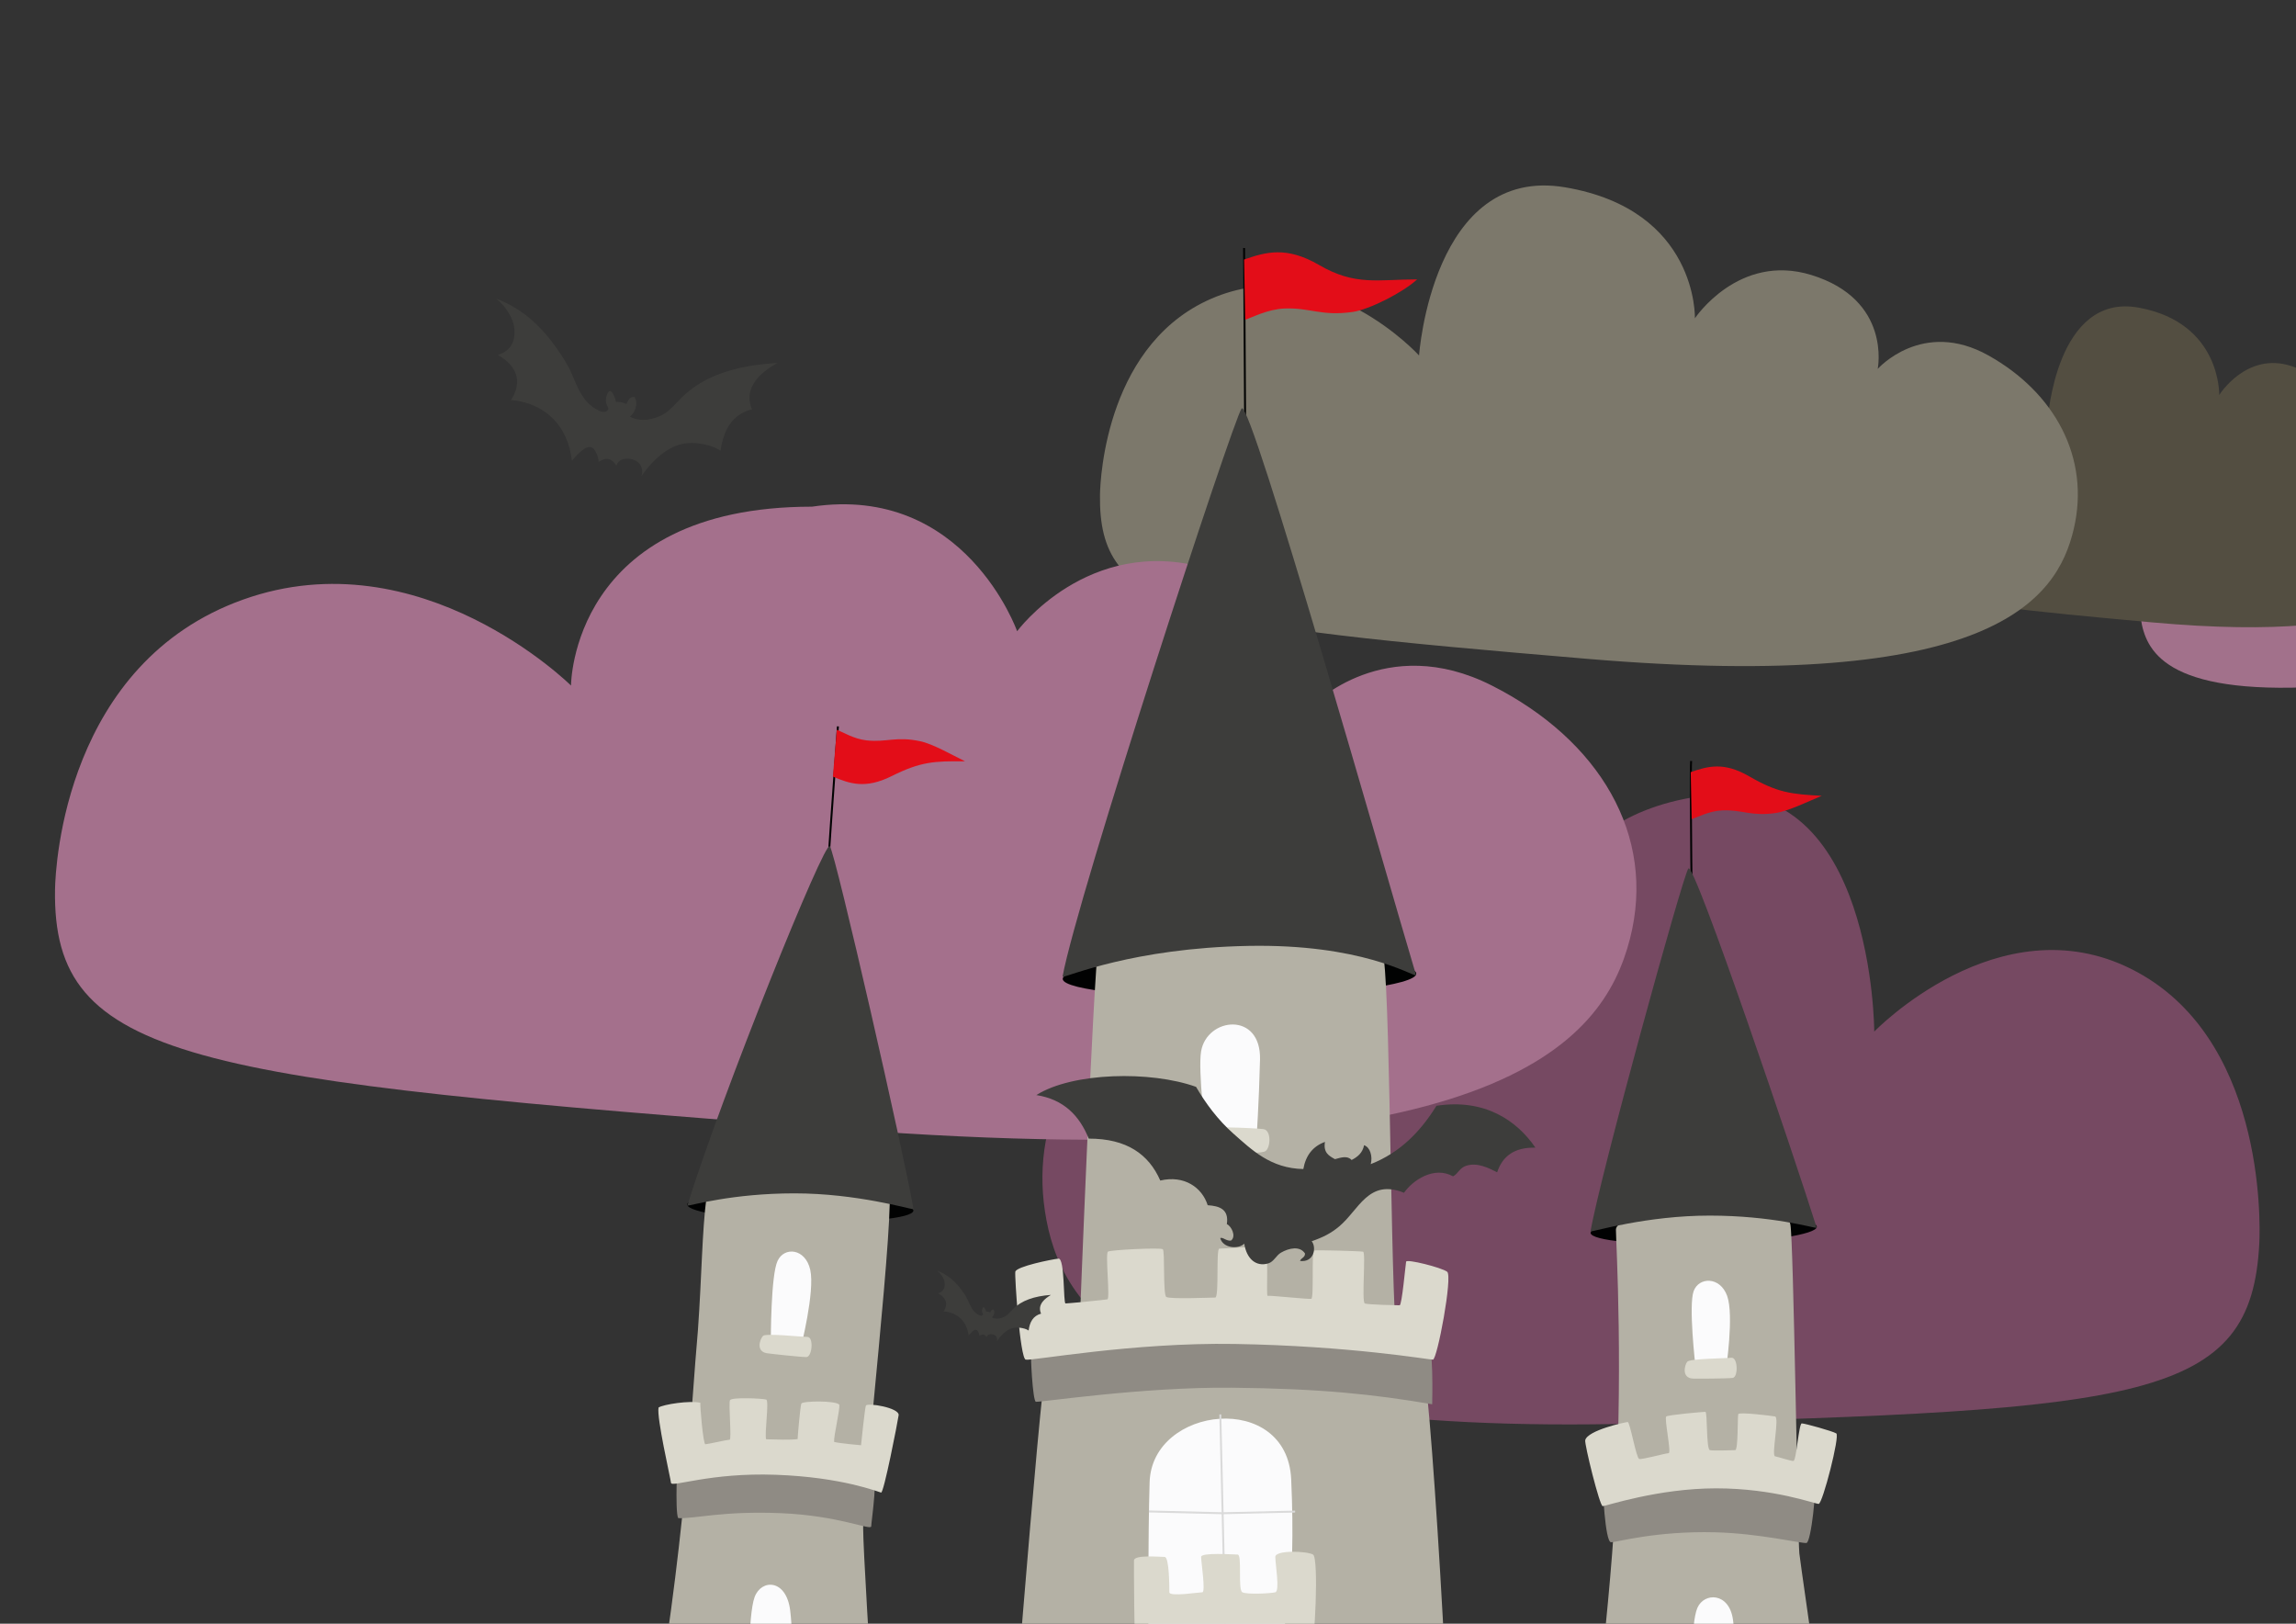 <?xml version="1.0" encoding="utf-8"?>
<!-- Generator: Adobe Illustrator 15.1.0, SVG Export Plug-In . SVG Version: 6.00 Build 0)  -->
<!DOCTYPE svg PUBLIC "-//W3C//DTD SVG 1.1//EN" "http://www.w3.org/Graphics/SVG/1.1/DTD/svg11.dtd">
<svg version="1.1" id="Capa_1" xmlns="http://www.w3.org/2000/svg" xmlns:xlink="http://www.w3.org/1999/xlink" x="0px" y="0px"
	 width="841.89px" height="595.28px" viewBox="0 0 841.89 595.28" enable-background="new 0 0 841.89 595.28" xml:space="preserve">
<rect x="0" y="0" width="841.89" height="595.28" fill="#333333" stroke="none"/>
<g>
	<path fill="#A2718B" d="M937.997,223.32c-0.038-2.805-1.038-26.041-18.229-33.33c-17.183-7.289-31.769,9.895-31.769,9.895
		s-2.083-32.086-22.918-28.283c-20.834,3.803-20.312,22.032-20.312,22.032s-6.848-11.045-18.229-7.289
		c-12.621,4.167-10.42,15.802-10.42,15.802s-6.997-8.487-17.354-2.262c-10.358,6.224-15.974,17.184-13.375,29.162
		c2.606,11.978,12.906,27.602,76.243,21.873C924.98,245.193,938.283,243.11,937.997,223.32z"/>
	<path fill="#534E41" d="M678.113,188.017c0.06-4.081,1.516-37.88,26.517-48.489c25.003-10.609,46.221,14.399,46.221,14.399
		s3.03-46.677,33.337-41.148c30.307,5.53,29.546,32.053,29.546,32.053s9.955-16.073,26.523-10.609
		c18.361,6.059,15.152,22.991,15.152,22.991s10.174-12.342,25.247-3.287c15.074,9.055,23.243,25.002,19.453,42.431
		c-3.791,17.429-18.771,40.155-110.915,31.822C697.058,219.838,677.703,216.809,678.113,188.017z"/>
	<path fill="#7C786B" d="M403.339,181.382c0.096-6.114,2.437-56.742,42.651-72.634c40.215-15.892,74.346,21.569,74.346,21.569
		s4.872-69.918,53.619-61.636c48.748,8.283,47.525,48.013,47.525,48.013s16.011-24.075,42.66-15.892
		c29.534,9.076,24.375,34.44,24.375,34.44s16.362-18.488,40.608-4.925c24.246,13.564,37.385,37.451,31.289,63.558
		c-6.096,26.107-30.193,60.15-178.404,47.666C433.809,229.048,402.68,224.51,403.339,181.382z"/>
</g>
<g>
	<path fill="#764962" d="M828.438,455.692c0.396-8.158,1.807-75.987-46.868-100.403c-48.672-24.416-94.328,22.908-94.328,22.908
		s-0.099-93.792-61.456-86.587c-61.338,7.205-63.223,60.365-63.223,60.365s-17.866-33.428-51.711-24.614
		c-37.518,9.786-33.249,44.067-33.249,44.067s-18.777-26.004-50.103-9.805c-31.303,16.195-49.705,47.064-44.345,82.417
		c5.359,35.354,32.436,82.735,217.876,77.833C786.474,516.95,825.579,513.357,828.438,455.692z"/>
	<path fill="#A4708C" d="M20.179,326.021c0.158-8.931,3.932-82.978,68.978-106.206c65.045-23.228,120.221,31.522,120.221,31.522
		s0-65.582,88.351-65.582c56.13-8.36,75.227,45.666,75.227,45.666s25.899-35.202,68.979-23.228
		c47.767,13.278,39.425,50.352,39.425,50.352s26.475-27.04,65.68-7.207c39.208,19.833,60.458,54.766,50.606,92.928
		c-9.85,38.16-48.838,87.942-288.523,69.698C69.455,395.722,19.107,389.081,20.179,326.021z"/>
</g>
<g>
	<path fill="none" stroke="#010202" stroke-width="0.712" stroke-miterlimit="10" d="M302.492,338.018
		c0-7.742,4.271-64.582,4.757-71.719"/>
	<path fill="none" stroke="#010202" stroke-width="0.712" stroke-miterlimit="10" d="M620.532,350.712
		c0-7.354-0.874-65.239-0.438-71.719"/>
	<path fill="none" stroke="#010202" stroke-width="0.712" stroke-miterlimit="10" d="M456.659,171.062l-0.485-80.141"/>
	<path fill="#010202" d="M389.672,358.891c0.073,4.198,31.042,7.185,64.948,6.65c33.881-0.534,64.753-4.393,64.704-8.592
		c-0.073-4.199-31.066-7.184-64.947-6.65C420.471,350.833,389.599,354.691,389.672,358.891z"/>
	<path fill="#010202" d="M583.229,451.992c0.073,2.839,18.712,4.635,41.623,4.029c22.887-0.632,41.406-3.447,41.333-6.286
		c-0.073-2.841-18.713-4.637-41.624-4.005C601.674,446.337,583.155,449.152,583.229,451.992z"/>
	<path fill="#010202" d="M334.919,443.837c-0.073,2.84-18.713,4.636-41.624,4.029c-22.888-0.631-41.405-3.447-41.309-6.286
		c0.073-2.84,18.713-4.636,41.6-4.005C316.497,438.182,335.016,440.997,334.919,443.837z"/>
	<path fill="#B4B1A5" d="M313.804,859.2c-14.684,4.319-18.615,9.975-61.355,6.043c-29.974-2.742-50.118-14.684-50.118-14.684
		s31.915-187.683,35.435-207.415c13.834-77.762,15.558-127.03,18.154-155.549c2.815-39.512,0.34-65.044,15.557-75.188
		c10.389-6.917,51.842,13.834,54.439,21.6c2.597,7.768-9.417,111.475-9.417,126.183s9.417,154.698,10.291,165.911
		C327.638,737.338,313.804,859.2,313.804,859.2z"/>
	<path fill="#B4B1A5" d="M368.242,677.245c0,0,12.961-168.509,15.558-178.023c2.597-9.514,12.11-13.834,12.11-13.834
		s4.781-124.362,6.917-139.991c1.627-11.916,66.55-8.641,66.55-8.641s35.435-2.597,38.007,14.684
		c2.597,17.281,2.597,139.117,5.194,140.865c2.597,1.724,6.917,3.471,9.514,10.363c2.597,6.917,12.96,173.703,8.64,178.023
		C526.388,685.012,377.756,675.521,368.242,677.245z"/>
	<path fill="#B4B1A5" d="M573.933,861.578c0,0,25.363,5.753,62.788,5.193c37.449-0.581,57.617-16.139,59.923-18.444
		s-19.003-116.377-19.003-137.128c0-20.728-17.281-135.962-17.864-141.714c-0.582-5.753-2.135-115.479-3.3-120.648
		c-1.165-5.194-16.868-9.563-16.868-9.563s-47.085,4.102-47.085,11.576c0,4.272,2.986,53.443-0.801,110.553
		c-2.888,43.151-11.285,107.372-13.761,122.734C572.186,719.864,566.434,851.798,573.933,861.578z"/>
	<path fill="#3D3D3B" d="M252.01,442.017c1.359,0,16.406-4.515,39.294-4.515c22.886,0,42.376,5.825,43.662,5.825
		c-3.325-19.684-28.519-130.065-30.678-133.099C302.468,307.656,265.067,400.223,252.01,442.017z"/>
	<path fill="#3D3D3B" d="M666.158,450.172c-1.383,0-16.406-4.515-39.293-4.515c-22.911,0-42.377,5.825-43.662,5.825
		c3.324-19.659,33.712-130.065,35.872-133.074C621.211,315.374,658.829,426.726,666.158,450.172z"/>
	<path fill="#3D3D3B" d="M519.275,357.604c-2.014-0.023-20.169-11.601-61.524-10.824c-42.401,0.802-66.234,11.359-68.151,11.335
		c5.267-29.052,62.423-203.944,65.675-208.361C458.526,145.312,508.84,322.775,519.275,357.604z"/>
	<path fill="#FBFBFC" d="M274.581,618.001c0,0-0.364-25.751,2.111-32.474c2.476-6.724,11.65-6.698,13.058,4.95
		c1.408,11.65,0.34,27.523,0.34,27.523H274.581z"/>
	<path fill="#FBFBFC" d="M282.641,492.353c0-1.649,0-24.804,2.476-30.095c2.451-5.291,10.218-4.635,11.989,3.301
		c1.771,7.937-3.52,28.761-3.52,28.761L282.641,492.353z"/>
	<path fill="#DBD9CD" d="M281.208,496.115c1.384,0.219,12.354,1.408,14.465,1.408c2.112,0,2.815-7.403,0.34-7.403
		s-15.169-1.407-16.236-0.364C278.732,490.824,276.985,495.411,281.208,496.115z"/>
	<path fill="#FBFBFC" d="M620.265,617.419c0,0-0.364-22.159,2.111-27.911c2.476-5.776,11.649-5.776,13.058,4.247
		c1.408,10.024,0.34,23.664,0.34,23.664H620.265z"/>
	<path fill="#FBFBFC" d="M621.771,501.649c-0.194-1.529-2.646-23.105-0.753-28.3c1.893-5.218,9.66-5.461,12.281,1.724
		c2.597,7.184-0.461,27.183-0.461,27.183L621.771,501.649z"/>
	<path fill="#DBD9CD" d="M620.773,505.411c1.408,0.073,12.427,0,14.538-0.243c2.112-0.243,1.966-7.694-0.485-7.402
		c-2.451,0.268-15.241,0.315-16.164,1.48C617.716,500.435,616.478,505.192,620.773,505.411z"/>
	<path fill="#E30D18" d="M353.874,279.114c-4.685-2.281-11.82-6.407-16.504-7.378c-8.884-1.869-12.184,0.484-19.537-0.291
		c-4.782-0.51-9.078-3.204-10.995-3.908l-1.433,17.184c6.068,2.549,11.82,4.659,21.505-0.17
		C337.637,279.188,342.661,278.993,353.874,279.114z"/>
	<path fill="#E30D18" d="M667.979,291.759c-4.83,1.99-12.208,5.632-16.94,6.31c-9.005,1.287-12.136-1.262-19.514-0.971
		c-4.805,0.194-9.271,2.598-11.236,3.204l-0.34-17.231c6.212-2.137,12.086-3.883,21.454,1.553
		C651.791,290.643,656.815,291.152,667.979,291.759z"/>
	<path fill="#E30D18" d="M519.641,102.426c-5.243,4.83-17.621,11.091-23.664,11.941c-11.504,1.626-15.533-1.626-24.998-1.262
		c-6.165,0.243-11.893,3.325-14.393,4.102l-0.412-22.062c7.961-2.743,15.484-4.976,27.474,1.99
		C496.924,104.877,505.15,102.45,519.641,102.426z"/>
	<path fill="#FBFBFC" d="M442.144,416.096c0,0-2.937-23.664-1.723-30.678c2.16-12.523,22.037-14.684,21.6,3.034
		c-0.388,16.043-1.286,28.954-1.286,28.954L442.144,416.096z"/>
	<path fill="#FBFBFC" d="M421.078,597.153c0,0-0.146-33.881,0.461-53.76c0.874-28.081,50.434-33.565,51.914-1.044
		c1.893,41.674-2.815,54.804-2.815,54.804H421.078z"/>
	<path fill="none" stroke="#DADADA" stroke-width="0.712" stroke-miterlimit="10" d="M449.278,596.425l-0.97-41.647l-27.038-0.656"
		/>
	<path fill="none" stroke="#DADADA" stroke-width="0.712" stroke-miterlimit="10" d="M447.459,518.541l0.85,36.236l26.575-0.607"/>
	<path fill="#DBD9CD" d="M438.674,421.727c3.349,2.015,22.911,1.286,25.071,0.437c2.159-0.849,2.597-7.766-0.437-8.203
		c-3.034-0.437-24.198-1.286-25.509,0C436.514,415.222,436.514,420.416,438.674,421.727z"/>
	<path fill="#DBD9CD" d="M416.636,606.642c2.452,1.967,60.919,0.438,63.953,0c1.577-3.566,3.034-35.434,0.874-36.721
		c-2.161-1.286-13.835-1.723-13.835,0.874s1.724,12.524,0,12.96c-1.724,0.438-10.363,0.874-12.086,0
		c-1.724-0.873,0-13.834-1.724-13.834s-13.397-0.849-13.397,0.874s1.724,12.96,0.437,12.96c-1.286,0-12.086,1.724-12.086,0
		c0-1.723,0-12.96-1.724-12.96c-1.723,0-11.237-0.874-11.237,1.286C415.787,574.241,415.787,603.05,416.636,606.642z"/>
	<path fill="#8F8B84" d="M587.646,544.607c0,0,0.851,20.8,3.083,20.8c2.257,0,16.455-4.199,38.201-3.641
		c16.116,0.389,31.795,4.198,33.469,3.907c1.699-0.291,3.883-20.774,2.767-22.159c-1.141-1.406-37.643-5.339-37.643-5.339
		L587.646,544.607z"/>
	<path fill="#8F8B84" d="M248.491,532.666c0,0-1.093,21.747,0.194,23.907c5.8,0.291,16.479-2.72,37.643-1.821
		c21.527,0.898,33.13,6.529,33.13,4.806c0-1.723,3.034-20.993,0-21.405C316.424,537.715,251.088,531.817,248.491,532.666z"/>
	<path fill="#8F8B84" d="M378.095,494.563c-0.34,1.966,0.582,19.004,1.723,19.343c1.142,0.34,38.931-5.485,72.011-5.146
		c32.377,0.316,52.254,2.451,73.32,6.068c0-1.312,0.655-22.378-1.966-24.174s-93.781-3.883-93.781-3.883L378.095,494.563z"/>
	<path fill="#DBD9CD" d="M581.263,528.007c-0.316,1.407,5.291,24.173,6.407,24.173c1.117,0,20.242-6.528,41.6-6.528
		c21.358,0,36.187,5.704,37.594,5.704c1.408,0,7.864-24.999,6.456-25.849c-1.407-0.85-11.528-3.665-12.644-3.665
		c-1.117,0-1.966,13.761-3.083,13.761c-1.116,0-5.339-1.407-6.724-1.698c-1.406-0.268,1.676-14.319,0-14.611
		c-1.698-0.291-13.203-1.698-13.493-0.849c-0.291,0.849,0,13.203-1.117,13.203c-1.116,0-7.863,0.29-9.271,0
		c-1.407-0.268-0.849-14.053-1.674-14.053c-0.85,0-13.495,1.116-14.319,1.698c-0.85,0.559,1.966,13.471,0.849,13.471
		c-1.116,0-9.659,2.402-10.776,2.111c-1.115-0.291-3.373-13.543-4.223-13.543C595.945,521.381,582.111,524.342,581.263,528.007z"/>
	<path fill="#DBD9CD" d="M241.478,516.017c-0.776,3.616,4.369,25.824,4.563,27.62s14.246-3.835,38.396-2.961
		c24.537,0.873,37.644,6.334,38.639,6.528c0.994,0.195,6.019-25.556,6.432-28.347c0.388-2.791-11.626-4.709-12.014-3.521
		c-0.413,1.19-1.772,14.514-1.772,14.514s-7.621-0.654-9.878-1.213c-0.17-2.232,2.16-11.602,1.918-13.665
		c-1.384-1.576-13.543-1.383-13.932-0.388s-1.359,12.014-1.359,13.009c-2.451,0.364-7.814,0.17-11.528,0.073
		c-0.728-1.602,1.189-14.15,0-14.562c-1.189-0.39-12.669-0.972-13.275,0.241c-0.583,1.19,0.68,14.466-0.122,14.466
		c-0.801,0-8.105,1.675-8.907,1.675c-0.801,0-2.014-14.198-1.82-15.193C253.03,513.347,243.226,514.876,241.478,516.017z"/>
	<path fill="#DBD9CD" d="M372.294,466.238c-0.291,1.528,1.723,31.722,3.81,32.231c2.088,0.533,39.148-6.384,76.67-5.753
		c42.279,0.704,71.064,5.753,72.643,5.753c1.577,0,7.329-30.678,5.218-32.231c-2.088-1.554-14.83-4.757-15.048-3.689
		c-0.218,1.093-1.529,15.995-2.378,15.995c-0.874,0-11.456-0.219-12.742-0.656c-1.287-0.437,0.436-18.785-0.656-19.003
		c-1.092-0.219-16.868-0.656-17.936-0.437c-1.067,0.218,0,17.499-1.067,17.717c-1.068,0.218-15.339-1.312-15.995-1.092
		c-0.654,0.218,0.656-18.154-1.286-18.154c-1.941,0-15.12,0.849-16.431,0.849c-1.286,0,0,17.937-1.505,17.937
		s-16.625,0.655-17.936-0.219c-1.286-0.873-0.437-16.844-1.286-17.498c-0.85-0.656-19.005,0.218-20.097,0.873
		c-1.067,0.655,0.851,17.28-0.218,17.499s-14.465,1.505-15.339,1.505s-0.219-16.65-2.597-16.432
		C385.764,461.676,372.658,464.297,372.294,466.238z"/>
	<path fill="#3D3D3B" d="M343.631,465.874C343.631,465.85,343.631,465.85,343.631,465.874c3.932,1.408,6.723,4.005,9.101,7.257
		c0.874,1.189,1.676,2.427,2.307,3.859c0.824,1.869,1.626,3.786,3.373,4.83c0.413,0.242,0.946,0.582,1.505,0.51
		c0.243-0.025,0.534-0.243,0.534-0.51c0-0.17-0.171-0.364-0.243-0.534c-0.169-0.438-0.194-0.947,0-1.433
		c0.072-0.218,0.194-0.558,0.389-0.581c0.291-0.05,0.534,0.388,0.655,0.631c0.17,0.314,0.243,0.605,0.34,0.945
		c0.606-0.072,1.092,0.121,1.529,0.268c0.218-0.485,0.437-1.092,1.165-1.044c0.703,0.971,0.048,2.402-0.607,2.913
		c1.942,1.044,4.563,0.097,5.752-1.02c0.68-0.606,1.262-1.311,1.893-1.941c3.204-3.252,7.938-4.854,14.029-5.291
		c-1.141,0.704-2.306,1.505-3.106,2.572c-0.364,0.485-0.752,1.189-0.874,1.941c-0.121,0.801,0.049,1.723,0.363,2.354
		c-2.863,0.777-4.174,3.034-4.563,6.189c-0.825-0.582-2.063-0.898-3.35-1.043c-1.383-0.146-2.693,0.097-3.713,0.606
		c-1.966,0.971-3.422,2.67-4.563,4.32c0.243-0.85-0.024-1.65-0.68-2.111c-0.559-0.389-1.529-0.534-2.233-0.291
		c-0.412,0.146-0.729,0.461-0.849,0.922c-0.291-0.389-0.655-0.898-1.286-0.946c-0.583-0.049-1.021,0.267-1.359,0.485
		c-0.049-0.511-0.146-0.874-0.34-1.263c-0.194-0.388-0.486-0.922-0.995-0.922c-0.607,0-1.117,0.485-1.505,0.85
		c-0.438,0.412-0.801,0.85-1.117,1.214c-0.364-2.621-1.383-4.685-2.888-6.165c-1.505-1.456-3.567-2.477-6.261-2.67
		c0.654-0.972,1.236-2.572,0.605-4.029c-0.534-1.213-1.577-1.99-2.645-2.597c1.576-0.51,2.548-1.626,2.402-3.737
		c-0.072-1.068-0.51-1.918-0.995-2.67C344.869,467.015,344.262,466.36,343.631,465.874z"/>
</g>
<path fill="#3D3D3B" d="M182,109.535c0-0.055,0.055-0.037,0.055,0c9.628,3.662,16.479,10.199,22.215,18.347
	c2.101,2.984,4.074,6.079,5.59,9.668c1.973,4.706,3.892,9.466,8.167,12.103c0.986,0.604,2.338,1.483,3.708,1.336
	c0.584-0.073,1.333-0.549,1.333-1.245c0-0.403-0.42-0.879-0.603-1.336c-0.402-1.062-0.439-2.362,0.055-3.571
	c0.219-0.531,0.53-1.373,0.986-1.446c0.731-0.11,1.297,0.989,1.589,1.593c0.384,0.824,0.566,1.557,0.786,2.381
	c1.517-0.184,2.722,0.329,3.8,0.75c0.585-1.227,1.133-2.728,2.923-2.582c1.735,2.417,0.055,6.006-1.626,7.196
	c4.768,2.691,11.272,0.384,14.304-2.289c1.681-1.501,3.161-3.186,4.75-4.761c8.02-7.946,19.858-11.737,34.967-12.597
	c-2.868,1.666-5.773,3.607-7.819,6.299c-0.913,1.208-1.9,2.93-2.229,4.815c-0.347,1.959,0.018,4.303,0.786,5.859
	c-7.106,1.794-10.468,7.361-11.528,15.216c-2.028-1.465-5.061-2.325-8.257-2.728c-3.417-0.439-6.668,0.146-9.244,1.392
	c-4.915,2.344-8.586,6.518-11.473,10.565c0.622-2.105,0-4.102-1.589-5.255c-1.352-0.989-3.745-1.392-5.48-0.788
	c-1.023,0.348-1.809,1.135-2.174,2.234c-0.694-0.989-1.571-2.252-3.124-2.436c-1.462-0.165-2.521,0.604-3.362,1.136
	c-0.073-1.227-0.311-2.197-0.785-3.168c-0.457-0.952-1.133-2.289-2.43-2.325c-1.535-0.055-2.795,1.172-3.763,2.032
	c-1.114,0.989-2.028,2.069-2.813,2.984c-0.786-6.555-3.233-11.718-6.924-15.417c-3.672-3.681-8.732-6.262-15.438-6.848
	c1.681-2.38,3.124-6.335,1.626-9.961c-1.242-3.04-3.818-5.017-6.431-6.555c3.928-1.245,6.376-3.955,6.084-9.173
	c-0.146-2.637-1.206-4.816-2.375-6.647C185.069,112.409,183.553,110.78,182,109.535z"/>
<path fill="#3D3D3B" d="M447.428,453.907c0.912-0.487,2.262,1.171,3.959,0.901c2.006-1.533,0.146-5.299-1.533-6.02
	c0.821-5.441-2.627-6.648-7.023-6.938c-2.043-6.506-8.609-11.119-17.387-9.047c-4.195-9.604-12.276-15.389-26.233-15.371
	c-3.356-8.324-9.048-14.36-19.21-15.965c13.281-8.379,41.941-8.974,58.561-3.01c3.448,5.947,8.028,12.146,13.721,17.173
	c6.695,5.894,13.591,12.722,25.613,12.957c0.894-5.046,3.539-8.36,7.936-9.946c-0.676,3.981,1.514,5.135,3.667,6.324
	c2.226-0.595,4.543-1.406,6.094,0.307c2.207-1.117,4.05-2.631,4.579-5.424c2.262,0.774,3.191,4.145,2.443,6.938
	c10.91-4.289,18.299-12.057,24.101-21.391c17.696-2.703,29.445,5.371,36.286,15.354c-7.898-0.18-12.132,3.279-14.029,9.027
	c-3.047-1.531-7.205-3.693-11.293-2.414c-2.498,0.775-2.919,2.83-4.871,3.91c-6.969-3.928-14.85,1.478-17.988,6.019
	c-13.043-5.278-16.51,6.271-23.789,12.344c-3.01,2.523-5.93,3.982-10.07,5.425c1.825,2.18,0.949,7.856-4.27,7.226
	c0.348-1.153,1.844-1.188,1.826-2.722c-1.807-2.847-5.82-2.071-8.849-0.306c-1.696,0.991-2.608,3.315-4.58,3.91
	c-4.56,1.388-8.008-1.694-8.849-7.226C454.123,458.087,448.449,457.673,447.428,453.907z"/>
</svg>
